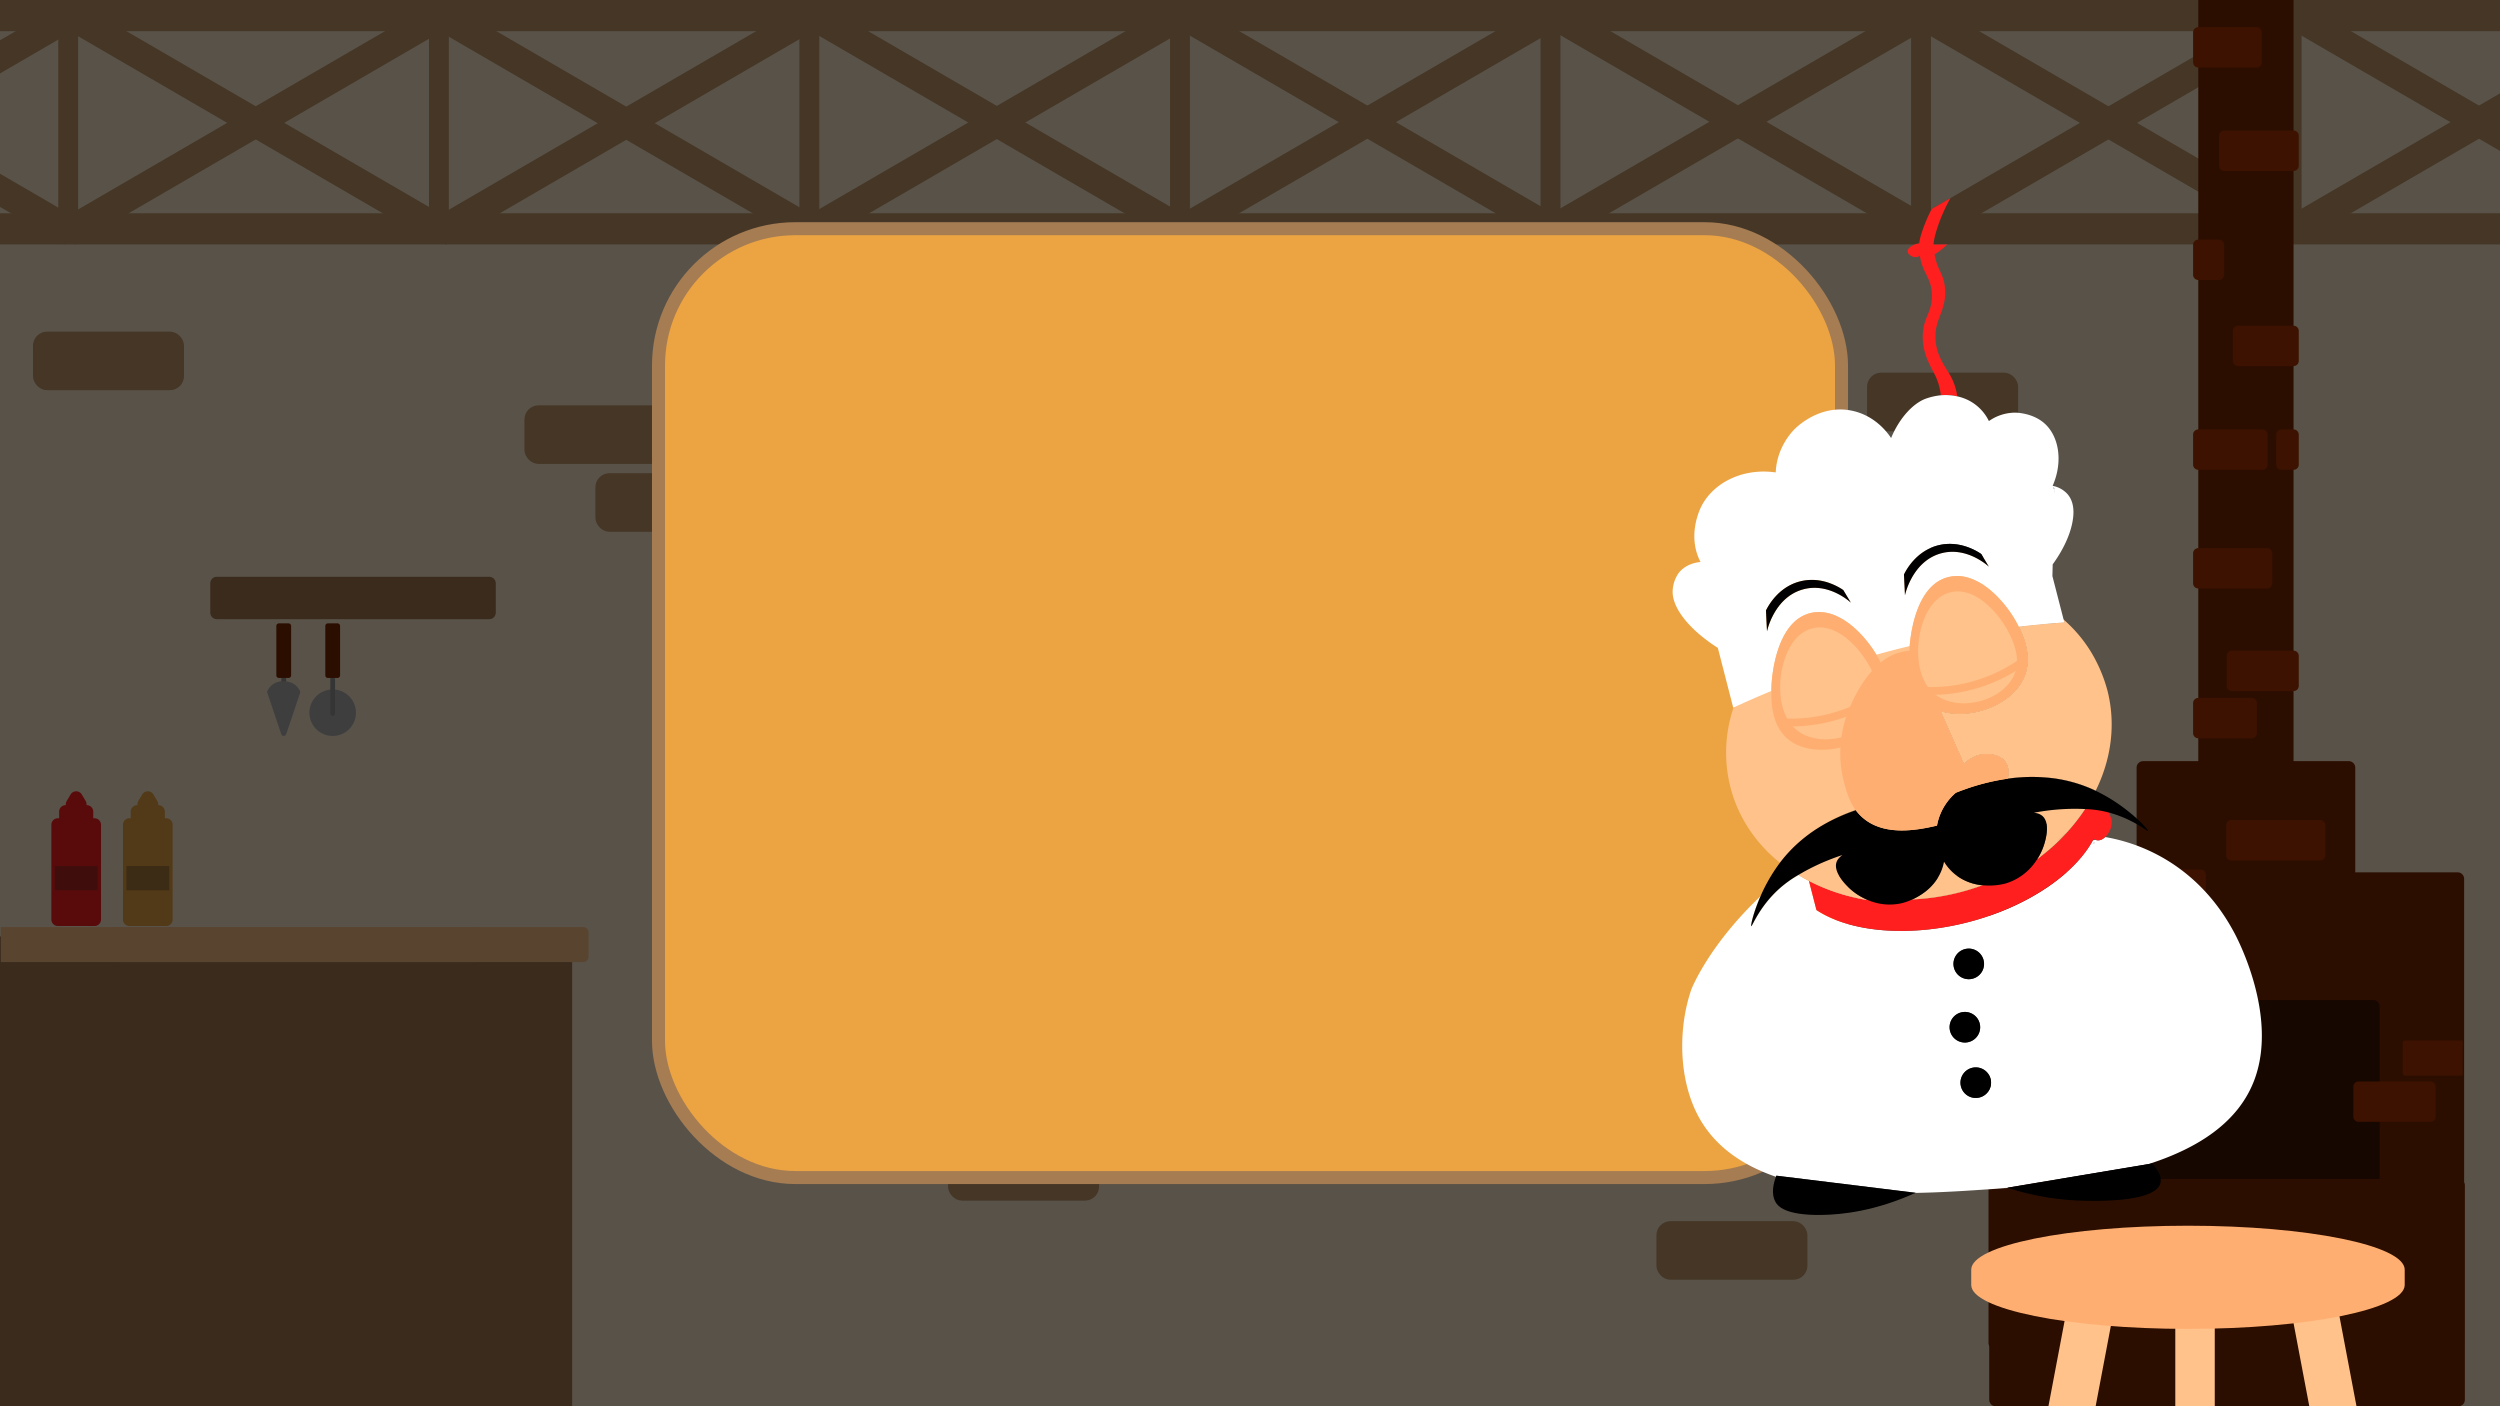 <svg id="Layer_1" data-name="Layer 1" xmlns="http://www.w3.org/2000/svg" viewBox="0 0 1920 1080.052">
  <rect x="0" y="0" width="1920" height="1080.052" fill="#808080" stroke="none"/>
  <defs>
    <style>
      .cls-1 {
        fill: #ffecce;
      }

      .cls-2, .cls-3 {
        fill: #c69c6d;
      }

      .cls-2 {
        stroke: #c69c6d;
        stroke-width: 7px;
      }

      .cls-17, .cls-2, .cls-23 {
        stroke-miterlimit: 10;
      }

      .cls-4 {
        fill: #7f2700;
      }

      .cls-5 {
        opacity: 0.51;
      }

      .cls-6 {
        fill: #ffc28a;
      }

      .cls-7, .cls-8 {
        fill: #af3500;
      }

      .cls-8 {
        stroke: #af3500;
        stroke-linejoin: round;
        stroke-width: 4px;
      }

      .cls-9 {
        fill: #a67c52;
      }

      .cls-10 {
        fill: #ff1f1f;
      }

      .cls-11 {
        opacity: 0.35;
      }

      .cls-12 {
        fill: #333;
      }

      .cls-13, .cls-17 {
        fill: #eca442;
      }

      .cls-14 {
        fill: #999;
      }

      .cls-15 {
        fill: #b3b3b3;
      }

      .cls-16 {
        opacity: 0.65;
      }

      .cls-17 {
        stroke: #a67c52;
        stroke-width: 10px;
      }

      .cls-18, .cls-23 {
        fill: none;
      }

      .cls-19 {
        fill: #fff;
      }

      .cls-20 {
        fill: #e6e6e6;
      }

      .cls-21 {
        fill: #c1272d;
      }

      .cls-22 {
        fill: #ffae71;
      }

      .cls-23 {
        stroke: #ffae71;
        stroke-width: 6px;
      }
    </style>
  </defs>
  <g>
    <rect class="cls-1" x="0" width="1920" height="1080"/>
    <g>
      <g id="Brick">
        <rect class="cls-2" x="406.257" y="314.8" width="109" height="38" rx="7.339"/>
      </g>
      <g id="Brick-2" data-name="Brick">
        <rect class="cls-2" x="460.757" y="366.908" width="109" height="38" rx="7.339"/>
      </g>
      <g id="Brick-3" data-name="Brick">
        <rect class="cls-2" x="677.081" y="827.062" width="109" height="38" rx="7.339"/>
      </g>
      <g id="Brick-4" data-name="Brick">
        <rect class="cls-2" x="804.696" y="827.062" width="109" height="38" rx="7.339"/>
      </g>
      <g id="Brick-5" data-name="Brick">
        <rect class="cls-2" x="731.581" y="880.595" width="109" height="38" rx="7.339"/>
      </g>
      <g id="Brick-6" data-name="Brick">
        <rect class="cls-2" x="1172.313" y="654.394" width="109" height="38" rx="7.339"/>
      </g>
      <g id="Brick-7" data-name="Brick">
        <rect class="cls-2" x="1117.813" y="602.716" width="109" height="38" rx="7.339"/>
      </g>
      <g id="Brick-8" data-name="Brick">
        <rect class="cls-2" x="875.299" y="356.82" width="109" height="38" rx="7.339"/>
      </g>
      <g id="Brick-9" data-name="Brick">
        <rect class="cls-2" x="1437.408" y="289.694" width="109" height="38" rx="7.339"/>
      </g>
      <g id="Brick-10" data-name="Brick">
        <rect class="cls-2" x="1275.613" y="941.35" width="109" height="38" rx="7.339"/>
      </g>
      <g id="Brick-11" data-name="Brick">
        <rect class="cls-2" x="940.638" y="305.065" width="109" height="38" rx="7.339"/>
      </g>
      <g id="Brick-12" data-name="Brick">
        <rect class="cls-2" x="28.821" y="258.17" width="109" height="38" rx="7.339"/>
      </g>
    </g>
  </g>
  <g>
    <rect class="cls-3" x="0" width="1920" height="23.945"/>
    <rect class="cls-3" x="0" y="163.793" width="1920" height="23.945"/>
    <g>
      <polygon class="cls-3" points="334.205 1.536 52.451 165.237 57.582 187.738 339.336 24.036 334.205 1.536"/>
      <polygon class="cls-3" points="57.582 0.97 339.383 164.698 334.252 187.199 52.451 23.47 57.582 0.97"/>
      <rect class="cls-3" x="263.692" y="86.584" width="146.682" height="15" transform="translate(242.948 431.117) rotate(-90)"/>
      <rect class="cls-3" x="-20.89" y="86.584" width="146.682" height="15" transform="translate(-41.633 146.536) rotate(-90)"/>
    </g>
    <polygon class="cls-3" points="618.787 1.819 337.033 165.52 342.163 188.02 623.917 24.319 618.787 1.819"/>
    <polygon class="cls-3" points="342.163 1.253 623.964 164.981 618.834 187.482 337.033 23.753 342.163 1.253"/>
    <rect class="cls-3" x="548.273" y="86.867" width="146.682" height="15" transform="translate(527.247 715.982) rotate(-90)"/>
    <rect class="cls-3" x="263.692" y="86.867" width="146.682" height="15" transform="translate(242.665 431.4) rotate(-90)"/>
    <polygon class="cls-3" points="903.368 1.266 621.614 164.968 626.745 187.468 908.499 23.767 903.368 1.266"/>
    <polygon class="cls-3" points="626.745 0.7 908.546 164.429 903.416 186.93 621.614 23.201 626.745 0.7"/>
    <rect class="cls-3" x="832.855" y="86.315" width="146.682" height="15" transform="translate(812.381 1000.011) rotate(-90)"/>
    <rect class="cls-3" x="548.273" y="86.315" width="146.682" height="15" transform="translate(527.799 715.429) rotate(-90)"/>
    <polygon class="cls-3" points="1187.95 0.997 906.196 164.698 911.326 187.199 1193.08 23.498 1187.95 0.997"/>
    <polygon class="cls-3" points="911.326 0.431 1193.127 164.16 1187.997 186.661 906.196 22.932 911.326 0.431"/>
    <rect class="cls-3" x="1117.436" y="86.046" width="146.682" height="15" transform="translate(1097.232 1284.323) rotate(-90)"/>
    <rect class="cls-3" x="832.855" y="86.046" width="146.682" height="15" transform="translate(812.65 999.742) rotate(-90)"/>
    <polygon class="cls-3" points="1472.532 0.728 1190.777 164.429 1195.908 186.93 1477.662 23.228 1472.532 0.728"/>
    <polygon class="cls-3" points="1195.908 0.162 1477.709 163.891 1472.579 186.391 1190.777 22.663 1195.908 0.162"/>
    <rect class="cls-3" x="1402.018" y="85.777" width="146.682" height="15" transform="translate(1382.082 1568.636) rotate(-90)"/>
    <rect class="cls-3" x="1117.436" y="85.777" width="146.682" height="15" transform="translate(1097.501 1284.054) rotate(-90)"/>
    <polygon class="cls-3" points="1757.113 1.549 1475.359 165.251 1480.489 187.751 1762.243 24.05 1757.113 1.549"/>
    <polygon class="cls-3" points="1480.489 0.983 1762.29 164.712 1757.16 187.213 1475.359 23.484 1480.489 0.983"/>
    <rect class="cls-3" x="1686.599" y="86.598" width="146.682" height="15" transform="translate(1665.843 1854.039) rotate(-90)"/>
    <rect class="cls-3" x="1402.018" y="86.598" width="146.682" height="15" transform="translate(1381.261 1569.457) rotate(-90)"/>
    <polygon class="cls-3" points="1920 71.69 1920 97.183 1903.87 106.553 1805.35 163.797 1765.07 187.199 1761.12 169.847 1760.57 167.437 1760.44 166.894 1759.94 164.691 1761.1 164.02 1761.48 163.797 1767.44 160.333 1881.93 93.815 1903.86 81.076 1920 71.69"/>
    <polygon class="cls-3" points="1920 90.447 1920 115.924 1903.87 106.553 1881.93 93.815 1767.44 27.297 1763.35 24.918 1762.05 24.168 1759.94 22.939 1760.44 20.752 1760.56 20.209 1760.96 18.453 1764.95 0.974 1765.07 0.431 1766 0.974 1807.21 24.918 1903.86 81.076 1920 90.447"/>
    <rect class="cls-3" x="1686.599" y="86.046" width="146.682" height="15" transform="translate(1666.395 1853.486) rotate(-90)"/>
    <polygon class="cls-3" points="54.75 24.599 54.58 24.695 54.57 24.695 54.2 24.918 44.95 30.298 0 56.413 0 30.936 10.36 24.918 49.62 2.107 53.47 18.996 53.87 20.736 54 21.311 54.75 24.599"/>
    <polygon class="cls-3" points="54.8 165.266 54.31 167.421 54.18 167.995 53.63 170.406 49.67 187.742 49.67 187.758 49.64 187.742 8.43 163.797 0 158.896 0 133.419 44.95 159.535 52.27 163.797 53.6 164.563 54.8 165.266"/>
    <rect class="cls-3" x="-20.89" y="87.15" width="146.682" height="15" transform="translate(-42.199 147.101) rotate(-90)"/>
  </g>
  <g>
    <g>
      <g>
        <rect class="cls-4" x="1529.684" y="672.449" width="360.268" height="361.373" rx="2.5"/>
        <path class="cls-4" d="M1887.452,674.95v356.373H1532.184V674.95h355.268m0-5H1532.184a5,5,0,0,0-5,5v356.373a5,5,0,0,0,5,5h355.268a5,5,0,0,0,5-5V674.95a5,5,0,0,0-5-5Z" transform="translate(0)"/>
      </g>
      <g>
        <rect class="cls-4" x="1643.403" y="587.061" width="162.936" height="90.389" rx="2.5"/>
        <path class="cls-4" d="M1803.839,589.56v85.389H1645.903v-85.389h157.936m0-5H1645.903a5,5,0,0,0-5,5v85.389a5,5,0,0,0,5,5h157.936a5,5,0,0,0,5-5v-85.389a5,5,0,0,0-5-5Z" transform="translate(0)"/>
      </g>
      <rect class="cls-4" x="1688.29" width="73.161" height="589.56"/>
    </g>
    <g>
      <g class="cls-5">
        <path d="M1563.07,928.82a2.5,2.5,0,0,1-2.5-2.5v-153.29a2.5,2.5,0,0,1,2.5-2.5h259.529a2.5,2.5,0,0,1,2.5,2.5v65.14a2.5,2.5,0,0,1-2.5,2.5h-10.449v18.01h10.449a2.5,2.5,0,0,1,2.5,2.5v65.141a2.5,2.5,0,0,1-2.5,2.5Z" transform="translate(0)"/>
        <path d="M1822.6,773.03v65.14h-12.95v23.01h12.95v65.14H1563.07V773.03H1822.6m0-5H1563.07a5,5,0,0,0-5,5V926.32a5,5,0,0,0,5,5H1822.6a5,5,0,0,0,5-5V861.18a5,5,0,0,0-5-5h-7.95V843.17h7.95a5,5,0,0,0,5-5V773.03a5,5,0,0,0-5-5Z" transform="translate(0)"/>
      </g>
      <g>
        <rect class="cls-6" x="1545.387" y="917.545" width="285.807" height="17.549" rx="2"/>
        <path class="cls-6" d="M1829.194,919.545v13.548H1547.387v-13.548H1829.194m0-4H1547.387a4,4,0,0,0-4,4v13.548a4,4,0,0,0,4,4H1829.194a4,4,0,0,0,4-4v-13.548a4,4,0,0,0-4-4Z" transform="translate(0)"/>
      </g>
      <g>
        <rect class="cls-7" x="1526.58" y="717.19" width="42.73" height="27.02" rx="2"/>
        <path class="cls-7" d="M1567.31,719.19v23.02h-38.73V719.19h38.73m0-4h-38.73a4,4,0,0,0-4,4v23.02a4,4,0,0,0,4,4h38.73a4,4,0,0,0,4-4V719.19a4,4,0,0,0-4-4Z" transform="translate(0)"/>
      </g>
      <polyline class="cls-8" points="1891.33 824.07 1847.32 824.07 1847.32 801.06 1891.33 801.06"/>
      <g>
        <rect class="cls-7" x="1809.378" y="832.557" width="59.14" height="27.011" rx="2"/>
        <path class="cls-7" d="M1866.518,834.557v23.01h-55.14v-23.01h55.14m0-4h-55.14a4,4,0,0,0-4,4v23.01a4,4,0,0,0,4,4h55.14a4,4,0,0,0,4-4v-23.01a4,4,0,0,0-4-4Z" transform="translate(0)"/>
      </g>
      <g>
        <rect class="cls-7" x="1579.534" y="958.351" width="72.088" height="27.016" rx="2"/>
        <path class="cls-7" d="M1649.622,960.35v23.017h-68.088V960.35h68.088m0-4h-68.088a4,4,0,0,0-4,4v23.017a4,4,0,0,0,4,4h68.088a4,4,0,0,0,4-4V960.35a4,4,0,0,0-4-4Z" transform="translate(0)"/>
      </g>
      <g>
        <rect class="cls-7" x="1662.887" y="958.351" width="72.088" height="27.016" rx="2"/>
        <path class="cls-7" d="M1732.975,960.35v23.017h-68.088V960.35H1732.975m0-4h-68.088a4,4,0,0,0-4,4v23.017a4,4,0,0,0,4,4H1732.975a4,4,0,0,0,4-4V960.35a4,4,0,0,0-4-4Z" transform="translate(0)"/>
      </g>
      <g>
        <rect class="cls-7" x="1604.847" y="995.519" width="72.088" height="27.017" rx="2"/>
        <path class="cls-7" d="M1674.935,997.518v23.017h-68.088v-23.017h68.088m0-4h-68.088a4,4,0,0,0-4,4v23.017a4,4,0,0,0,4,4h68.088a4,4,0,0,0,4-4v-23.017a4,4,0,0,0-4-4Z" transform="translate(0)"/>
      </g>
      <g>
        <rect class="cls-7" x="1753.548" y="1033.571" width="72.088" height="27.017" rx="2"/>
        <path class="cls-7" d="M1823.636,1035.571v23.016h-68.088v-23.016h68.088m0-4h-68.088a4,4,0,0,0-4,4v23.016a4,4,0,0,0,4,4h68.088a4,4,0,0,0,4-4v-23.016a4,4,0,0,0-4-4Z" transform="translate(0)"/>
      </g>
      <g>
        <rect class="cls-7" x="1796.43" y="995.519" width="72.088" height="27.017" rx="2"/>
        <path class="cls-7" d="M1866.518,997.518v23.017h-68.088v-23.017h68.088m0-4h-68.088a4,4,0,0,0-4,4v23.017a4,4,0,0,0,4,4h68.088a4,4,0,0,0,4-4v-23.017a4,4,0,0,0-4-4Z" transform="translate(0)"/>
      </g>
      <g>
        <rect class="cls-7" x="1638.89" y="669.85" width="53.25" height="27.021" rx="2"/>
        <path class="cls-7" d="M1690.14,671.85v23.02h-49.25V671.85h49.25m0-4h-49.25a4,4,0,0,0-4,4v23.02a4,4,0,0,0,4,4h49.25a4,4,0,0,0,4-4V671.85a4,4,0,0,0-4-4Z" transform="translate(0)"/>
      </g>
      <g>
        <rect class="cls-7" x="1711.742" y="631.802" width="72.088" height="27.017" rx="2"/>
        <path class="cls-7" d="M1781.83,633.801V656.818h-68.088V633.801h68.088m0-4h-68.088a4,4,0,0,0-4,4V656.818a4,4,0,0,0,4,4h68.088a4,4,0,0,0,4-4V633.801a4,4,0,0,0-4-4Z" transform="translate(0)"/>
      </g>
      <g>
        <rect class="cls-7" x="1686.29" y="538" width="45.01" height="27.02" rx="2"/>
        <path class="cls-7" d="M1729.3,540v23.02h-41.01V540h41.01m0-4h-41.01a4,4,0,0,0-4,4v23.02a4,4,0,0,0,4,4h41.01a4,4,0,0,0,4-4V540a4,4,0,0,0-4-4Z" transform="translate(0)"/>
      </g>
      <g>
        <rect class="cls-7" x="1712.11" y="501.71" width="51.34" height="27.02" rx="2"/>
        <path class="cls-7" d="M1761.45,503.71v23.02h-47.34V503.71h47.34m0-4h-47.34a4,4,0,0,0-4,4v23.02a4,4,0,0,0,4,4h47.34a4,4,0,0,0,4-4V503.71a4,4,0,0,0-4-4Z" transform="translate(0)"/>
      </g>
      <g>
        <rect class="cls-7" x="1686.29" y="422.95" width="56.729" height="27.02" rx="2"/>
        <path class="cls-7" d="M1741.02,424.95v23.02h-52.73V424.95h52.73m0-4h-52.73a4,4,0,0,0-4,4v23.02a4,4,0,0,0,4,4h52.73a4,4,0,0,0,4-4V424.95a4,4,0,0,0-4-4Z" transform="translate(0)"/>
      </g>
      <g>
        <rect class="cls-7" x="1750.2" y="331.8" width="13.25" height="27.02" rx="2"/>
        <path class="cls-7" d="M1761.45,333.8v23.02h-9.25V333.8h9.25m0-4h-9.25a4,4,0,0,0-4,4v23.02a4,4,0,0,0,4,4h9.25a4,4,0,0,0,4-4V333.8a4,4,0,0,0-4-4Z" transform="translate(0)"/>
      </g>
      <g>
        <rect class="cls-7" x="1686.29" y="331.8" width="53.229" height="27.02" rx="2"/>
        <path class="cls-7" d="M1737.52,333.8v23.02h-49.23V333.8h49.23m0-4h-49.23a4,4,0,0,0-4,4v23.02a4,4,0,0,0,4,4h49.23a4,4,0,0,0,4-4V333.8a4,4,0,0,0-4-4Z" transform="translate(0)"/>
      </g>
      <g>
        <rect class="cls-7" x="1716.92" y="252.16" width="46.53" height="27.01" rx="2"/>
        <path class="cls-7" d="M1761.45,254.16v23.01h-42.53V254.16h42.53m0-4h-42.53a4,4,0,0,0-4,4v23.01a4,4,0,0,0,4,4h42.53a4,4,0,0,0,4-4V254.16a4,4,0,0,0-4-4Z" transform="translate(0)"/>
      </g>
      <g>
        <rect class="cls-7" x="1686.29" y="186.02" width="19.79" height="27.02" rx="2"/>
        <path class="cls-7" d="M1704.08,188.02v23.02h-15.79V188.02h15.79m0-4h-15.79a4,4,0,0,0-4,4v23.02a4,4,0,0,0,4,4h15.79a4,4,0,0,0,4-4V188.02a4,4,0,0,0-4-4Z" transform="translate(0)"/>
      </g>
      <g>
        <rect class="cls-7" x="1706.311" y="102.27" width="57.14" height="27.02" rx="2"/>
        <path class="cls-7" d="M1761.45,104.27v23.02h-53.14V104.27H1761.45m0-4h-53.14a4,4,0,0,0-4,4v23.02a4,4,0,0,0,4,4H1761.45a4,4,0,0,0,4-4V104.27a4,4,0,0,0-4-4Z" transform="translate(0)"/>
      </g>
      <g>
        <rect class="cls-7" x="1686.29" y="22.85" width="48.68" height="27.02" rx="2"/>
        <path class="cls-7" d="M1732.97,24.85V47.87H1688.29V24.85H1732.97m0-4H1688.29a4,4,0,0,0-4,4V47.87a4,4,0,0,0,4,4H1732.97a4,4,0,0,0,4-4V24.85a4,4,0,0,0-4-4Z" transform="translate(0)"/>
      </g>
    </g>
    <g>
      <rect class="cls-4" x="1530.242" y="907.904" width="360.268" height="169.648" rx="2.5"/>
      <path class="cls-4" d="M1888.01,910.404v164.648H1532.742V910.404h355.268m0-5H1532.742a5,5,0,0,0-5,5v164.648a5,5,0,0,0,5,5h355.268a5,5,0,0,0,5-5V910.404a5,5,0,0,0-5-5Z" transform="translate(0)"/>
    </g>
  </g>
  <g>
    <g>
      <rect class="cls-9" x="2.5" y="721.69" width="434.42" height="355.81"/>
      <path class="cls-9" d="M434.42,724.19V1075H5V724.19H434.42m5-5H0V1080H439.42V719.19Z" transform="translate(0)"/>
    </g>
    <g>
      <g>
        <rect class="cls-10" x="41.949" y="630.908" width="33.129" height="77.774" rx="2.5"/>
        <path class="cls-10" d="M72.579,633.408v72.774H44.449V633.408H72.579m0-5H44.449a5,5,0,0,0-5,5v72.774a5,5,0,0,0,5,5H72.579a5,5,0,0,0,5-5V633.408a5,5,0,0,0-5-5Z" transform="translate(0)"/>
      </g>
      <g>
        <rect class="cls-10" x="47.917" y="620.844" width="21.194" height="15.064" rx="2.5"/>
        <path class="cls-10" d="M66.611,623.344v10.065H50.417V623.344H66.611m0-5H50.417a5,5,0,0,0-5,5v10.065a5,5,0,0,0,5,5H66.611a5,5,0,0,0,5-5V623.344a5,5,0,0,0-5-5Z" transform="translate(0)"/>
      </g>
      <g>
        <path class="cls-10" d="M55.522,620.224a2.5,2.5,0,0,1-2.147-3.78l2.993-5.018a2.499,2.499,0,0,1,2.147-1.22h0a2.498,2.498,0,0,1,2.147,1.22l2.992,5.018a2.5,2.5,0,0,1-2.147,3.78Z" transform="translate(0)"/>
        <path class="cls-10" d="M58.514,612.706l1.496,2.509,1.496,2.509h-5.985l1.496-2.509,1.496-2.509m0-5a5,5,0,0,0-4.294,2.439l-1.496,2.509-1.496,2.509a5,5,0,0,0,4.294,7.561h5.985a5,5,0,0,0,4.294-7.561l-1.496-2.509L62.808,610.145a5,5,0,0,0-4.294-2.439Z" transform="translate(0)"/>
      </g>
      <g class="cls-11">
        <rect class="cls-12" x="41.086" y="664.151" width="34.903" height="20.58" rx="1"/>
        <path class="cls-10" d="M74.989,665.15V683.731H42.086V665.15H74.989m0-2H42.086a2,2,0,0,0-2,2V683.731a2,2,0,0,0,2,2H74.989a2,2,0,0,0,2-2V665.15a2,2,0,0,0-2-2Z" transform="translate(0)"/>
      </g>
    </g>
    <g>
      <g>
        <rect class="cls-13" x="96.94" y="630.908" width="33.13" height="77.774" rx="2.5"/>
        <path class="cls-13" d="M127.57,633.408v72.774H99.44V633.408h28.13m0-5H99.44a5,5,0,0,0-5,5v72.774a5,5,0,0,0,5,5h28.13a5,5,0,0,0,5-5V633.408a5,5,0,0,0-5-5Z" transform="translate(0)"/>
      </g>
      <g>
        <rect class="cls-13" x="102.908" y="620.844" width="21.194" height="15.064" rx="2.5"/>
        <path class="cls-13" d="M121.602,623.344v10.065H105.408V623.344h16.194m0-5H105.408a5,5,0,0,0-5,5v10.065a5,5,0,0,0,5,5h16.194a5,5,0,0,0,5-5V623.344a5,5,0,0,0-5-5Z" transform="translate(0)"/>
      </g>
      <g>
        <path class="cls-13" d="M110.512,620.224a2.5,2.5,0,0,1-2.147-3.78l2.993-5.018a2.499,2.499,0,0,1,2.147-1.22h0a2.498,2.498,0,0,1,2.147,1.22l2.992,5.018a2.5,2.5,0,0,1-2.147,3.78Z" transform="translate(0)"/>
        <path class="cls-13" d="M113.505,612.706l1.496,2.509,1.496,2.509h-5.985l1.496-2.509,1.496-2.509m0-5a5,5,0,0,0-4.294,2.439l-1.496,2.509-1.496,2.509a5,5,0,0,0,4.294,7.561h5.985a5,5,0,0,0,4.294-7.561l-1.496-2.509-1.496-2.509a5,5,0,0,0-4.294-2.439Z" transform="translate(0)"/>
      </g>
      <g class="cls-11">
        <rect class="cls-12" x="97.076" y="665.15" width="32.903" height="18.581"/>
      </g>
    </g>
    <g>
      <rect class="cls-9" x="163.996" y="445.47" width="214.249" height="27.558" rx="2.5"/>
      <path class="cls-9" d="M375.744,447.97v22.557H166.496V447.97H375.744m0-5H166.496a5,5,0,0,0-5,5v22.557a5,5,0,0,0,5,5H375.744a5,5,0,0,0,5-5V447.97a5,5,0,0,0-5-5Z" transform="translate(0)"/>
    </g>
    <g>
      <rect class="cls-14" x="216.065" y="511.766" width="3.677" height="26.903"/>
      <g>
        <rect class="cls-4" x="213.226" y="479.742" width="9.355" height="39.936" rx="1"/>
        <path class="cls-4" d="M221.581,480.742v37.935H214.226V480.742h7.355m0-2H214.226a2,2,0,0,0-2,2v37.935a2,2,0,0,0,2,2h7.355a2,2,0,0,0,2-2V480.742a2,2,0,0,0-2-2Z" transform="translate(0)"/>
      </g>
      <g>
        <path class="cls-15" d="M217.903,564.226a1.0 1,0,0,1-.948-.681l-10.7-31.742a1.001,1.001,0,0,1,.038-.735,11.678,11.678,0,0,1,10.689-6.851c.39,0,.709.02.94.039.147-.006.325-.012.531-.012a12.215,12.215,0,0,1,11.044,6.793.999.999,0,0,1,.053.766l-10.7,31.742A1.0 1,0,0,1,217.903,564.226Z" transform="translate(0)"/>
        <path class="cls-15" d="M216.983,525.218c.392,0,.706.021.921.04.146-.007.332-.014.551-.014a11.442,11.442,0,0,1,6.417,1.949,11.324,11.324,0,0,1,3.732,4.29q-2.675,7.936-5.35,15.871l-5.35,15.871-5.35-15.871-5.35-15.871a10.677,10.677,0,0,1,9.779-6.266m0-2a12.676,12.676,0,0,0-11.599,7.436,2,2,0,0,0-.076,1.469l5.35,15.871,5.35,15.871a2,2,0,0,0,3.79,0l5.35-15.871,2.675-7.935,2.675-7.935a2,2,0,0,0-.106-1.533,13.214,13.214,0,0,0-11.938-7.345c-.194,0-.366.004-.512.01-.319-.025-.634-.037-.959-.037Z" transform="translate(0)"/>
      </g>
    </g>
    <g>
      <g>
        <path class="cls-15" d="M255.506,564.226a16.871,16.871,0,1,1,16.871-16.871A16.89,16.89,0,0,1,255.506,564.226Z" transform="translate(0)"/>
        <path class="cls-15" d="M255.506,531.484a15.871,15.871,0,1,1-15.871,15.871,15.871,15.871,0,0,1,15.871-15.871m0-2a17.871,17.871,0,1,0,17.871,17.871,17.891,17.891,0,0,0-17.871-17.871Z" transform="translate(0)"/>
      </g>
      <rect class="cls-14" x="253.668" y="511.766" width="3.677" height="38.169" rx="1.839"/>
      <g>
        <rect class="cls-4" x="250.829" y="479.742" width="9.355" height="39.936" rx="1"/>
        <path class="cls-4" d="M259.184,480.742v37.935h-7.355V480.742h7.355m0-2h-7.355a2,2,0,0,0-2,2v37.935a2,2,0,0,0,2,2h7.355a2,2,0,0,0,2-2V480.742a2,2,0,0,0-2-2Z" transform="translate(0)"/>
      </g>
    </g>
    <g>
      <rect class="cls-6" x="88.161" y="713.97" width="361.809" height="22.9" rx="2"/>
      <path class="cls-6" d="M447.97,715.97v18.9H90.161v-18.9H447.97m0-4H90.161a4,4,0,0,0-4,4v18.9a4,4,0,0,0,4,4H447.97a4,4,0,0,0,4-4v-18.9a4,4,0,0,0-4-4Z" transform="translate(0)"/>
    </g>
    <g>
      <rect class="cls-6" x="2.645" y="713.97" width="361.809" height="22.9"/>
      <path class="cls-6" d="M362.454,715.97v18.9H4.645v-18.9H362.454m4-4H.645v26.9H366.454v-26.9Z" transform="translate(0)"/>
    </g>
  </g>
  <rect class="cls-16" x="0" width="1920" height="1080"/>
  <rect class="cls-17" x="505.72" y="175.644" width="908.56" height="728.713" rx="105.097"/>
  <g>
    <path class="cls-10" d="M1480.3,187.868c-1.527,6.349-.25,7.887.442,8.357,3.333,2.264,12.896-6.777,14.71-8.516Z" transform="translate(0)"/>
    <path class="cls-10" d="M1503.2,304.42a41.903,41.903,0,0,0-12.65-.85,46.213,46.213,0,0,0-4.13-14.83c-3.29-6.94-10.47-17.21-9.68-32.13.73-13.77,7.49-17,6.97-30.58-.51-13.29-7.21-16-9.27-29.7-.01-.03-.01-.07-.02-.1-.19-1.3-.35-2.71-.43-4.24,0,0-.14-2.56,0-5.15.19-3.38,3.04-13.64,9.54-26.34q7.185-4.17,14.37-8.35c-9.59,17.53-13.01,32-12.91,35.67a59.774,59.774,0,0,0,.75,7.53c.14.85.3,1.66.48,2.44,2.47,10.92,6.74,12.89,7.55,23.98,1.22,16.5-7.49,22.05-7.35,37.17.13,13.96,7.7,22.74,11.61,29.8A46.057,46.057,0,0,1,1503.2,304.42Z" transform="translate(0)"/>
    <path class="cls-10" d="M1511.581,157.516Z" transform="translate(0)"/>
    <path class="cls-10" d="M1475.585,195.685c.131-.138.254-.28.37-.425.004-.066.01-.13.015-.197a40.887,40.887,0,0,0-.262-7.596q-.636-.336-1.268-.688c-.321.032-.655.081-.996.145-2.943.551-6.483,2.241-7.825,4.27a3.795,3.795,0,0,0-.294.541,3.136,3.136,0,0,0-.194.561,3.302,3.302,0,0,0,1.066,3.067c.13.13.246.234.324.301a6.976,6.976,0,0,0,6.107,1.677Q1474.106,196.514,1475.585,195.685Z" transform="translate(0)"/>
    <g>
      <path class="cls-18" d="M1363.37,373.314c.005-.14.011-.288.017-.445Z" transform="translate(0)"/>
      <path class="cls-18" d="M1363.772,362.837l-.001.037Z" transform="translate(0)"/>
      <path class="cls-18" d="M1609.11,647.4l-1.75.45c.2-.37.41-.74.6-1.1A7.926,7.926,0,0,0,1609.11,647.4Z" transform="translate(0)"/>
      <path class="cls-18" d="M1363.749,363.431l-.013.344C1363.741,363.649,1363.745,363.534,1363.749,363.431Z" transform="translate(0)"/>
      <path class="cls-18" d="M1363.358,373.633l-.013.352Z" transform="translate(0)"/>
      <path class="cls-18" d="M1363.322,374.586c-.004.113-.004.106,0,0Z" transform="translate(0)"/>
      <path class="cls-18" d="M1577.83,375.91c-.31-.32-.63-.63-.94-.95l.01-.72c.03.01.06.01.08.02C1577.46,374.47,1577.73,375.03,1577.83,375.91Z" transform="translate(0)"/>
      <path class="cls-18" d="M1577.77,378.89c.02-.96.04-1.91.07-2.87A15.128,15.128,0,0,1,1577.77,378.89Z" transform="translate(0)"/>
      <path class="cls-18" d="M1363.474,370.618c-.028.717-.051,1.324-.07,1.834C1363.425,371.9,1363.448,371.277,1363.474,370.618Z" transform="translate(0)"/>
      <path class="cls-18" d="M1636.9,623.34c-.43.22-.86.44-1.28.65-.31-.25-.61-.49-.92-.74C1635.46,623.25,1636.19,623.28,1636.9,623.34Z" transform="translate(0)"/>
      <path class="cls-18" d="M1541.96,912.27c-2.97.2-6.05.4-9.22.61,2.94-.21,5.96-.43,9.04-.66C1541.84,912.24,1541.9,912.25,1541.96,912.27Z" transform="translate(0)"/>
      <path class="cls-18" d="M1628.65,626.99c-2.62.98-5.13,1.78-7.39,2.42a14.045,14.045,0,0,0-1.01-2.64c1.26-.57,2.47-1.06,3.64-1.48C1625.55,625.83,1627.13,626.4,1628.65,626.99Z" transform="translate(0)"/>
      <path class="cls-18" d="M1619.77,624.07c-.28.19-.56.39-.82.58-.26-.35-.54-.68-.82-1C1618.68,623.78,1619.23,623.92,1619.77,624.07Z" transform="translate(0)"/>
      <path class="cls-18" d="M1598.72,625.32a1.078,1.078,0,0,0-.08.15c-.28.49-.56.98-.85,1.46-.15.26-.29.51-.45.77-.35.58-.72,1.16-1.09,1.74-.1.14-.19.29-.28.44-.47.71-.95,1.41-1.44,2.12q-.27.375-.54.75c-.33.46-.67.93-1.02,1.39-.22.29-.44.59-.67.88-.32.42-.65.85-.99,1.27-.24.29-.47.59-.71.89-.37.44-.74.89-1.12,1.33-.22.26-.43.52-.66.77-.57.66-1.15,1.32-1.75,1.97-.26.28-.53.57-.79.85-.37.4-.75.8-1.13,1.19q-.465.48-.93.96c-.36.36-.72.72-1.09,1.08-.32.32-.65.64-.98.96-.38.37-.76.73-1.15,1.09-.33.3-.65.61-.98.91-.66.61-1.32,1.2-2,1.8l-.03.03q-4.575,3.99-9.76,7.76l-1.52.39A151.556,151.556,0,0,0,1598.72,625.32Z" transform="translate(0)"/>
      <path class="cls-18" d="M1363.722,364.146l-.006.166Z" transform="translate(0)"/>
      <path class="cls-18" d="M1363.687,365.038l-.005.14Z" transform="translate(0)"/>
      <path class="cls-18" d="M1435.81,691.76c-15.76-1.9-29.95-6.13-41.25-12.61a152.245,152.245,0,0,0,40.2,12.2C1435.1,691.49,1435.46,691.63,1435.81,691.76Z" transform="translate(0)"/>
      <path class="cls-18" d="M1363.62,366.86c-.03.64-.05,1.3-.08,1.97C1363.56,368.23,1363.59,367.57,1363.62,366.86Z" transform="translate(0)"/>
      <path class="cls-19" d="M1568.23,657.88c-1.42,1.03-2.86,2.04-4.34,3.03.23-.34.45-.68.68-1.03.72-.53,1.43-1.07,2.14-1.61Z" transform="translate(0)"/>
      <path class="cls-19" d="M1483.68,915.81c-4.18.17-8.45.3-12.78.4.06-.03.11-.05.16-.07,2.14-.04,4.26-.08,6.36-.14C1479.52,915.95,1481.61,915.88,1483.68,915.81Z" transform="translate(0)"/>
      <path class="cls-19" d="M1388.53,676.15l.06.22a1.285,1.285,0,0,1,.14-.12C1388.66,676.22,1388.6,676.18,1388.53,676.15Zm-7.36-6.68c-4.94-2.96-23.33,13.49-29.1,18.85a.01.01,0,0,0-.01.01c-.61,1.41-1.19,2.78-1.72,4.11l-.01.01-.01.01v.01c-.77,2-1.48,3.88-2.1,5.65-2.69,7.74-3.65,12.98-3.25,13.17.7.33,6.01-14.57,21.01-28.32a86.939,86.939,0,0,1,15.19-11c.67-.4,1.37-.81,2.1-1.24-.52-.3-.95-.56-1.29-.77C1381.51,669.68,1381.21,669.5,1381.17,669.47Zm226.79-22.72c-.19.36-.4.73-.6,1.1l1.75-.45A7.926,7.926,0,0,1,1607.96,646.75Z" transform="translate(0)"/>
      <path class="cls-19" d="M1715.75,716.02c-5.37-9.84-19.71-35.39-49.78-54.33a135.726,135.726,0,0,0-49.21-18.85l-.11.11c-.17.15-.42.38-.73.63-1.33,1.07-3.89,2.61-6.81,1.32l-1.75.45c-4.86,8.89-12.11,17.51-21.25,25.48-.49.43-.99.86-1.49,1.29a1.067,1.067,0,0,0-.12.1c-.55.46-1.1.92-1.66,1.37-2.59,2.12-5.32,4.2-8.18,6.21-.34.24-.68.48-1.02.71-.49.34-.98.68-1.47,1.01-.05.03-.09.06-.13.08q-5.55,3.75-11.65,7.18c-.17.1-.35.2-.53.3-1.2.67-2.41,1.33-3.64,1.98-.15.07-.29.15-.44.23q-4.065,2.145-8.35,4.13c-.29.13-.57.26-.86.39-1.12.52-2.24,1.02-3.38,1.52-.36.16-.72.31-1.08.47q-1.815.78-3.66,1.53-.33.135-.66.27c-1.45.59-2.92,1.16-4.4,1.71-.3.12-.61.23-.92.34q-1.725.645-3.48,1.26c-.48.17-.95.33-1.43.5-1.07.36-2.14.72-3.22,1.07-.45.15-.9.3-1.36.44-1.5.48-3.02.95-4.54,1.4-38.05,11.19-77.47,11.38-105.76,1.24q-3.255-1.17-6.32-2.52-3.06-1.35-5.9-2.89c-.3-.17-.6-.33-.9-.5-.17-.09-.34-.19-.5-.28-.13-.07-.25-.15-.38-.22-.59-.33-1.16-.67-1.73-1.03-.48-.29-.96-.59-1.43-.9-.17-.1-.33-.2-.49-.31l-5.76-22.38c-.18-.09-.36-.18-.54-.28a1.285,1.285,0,0,0-.14.12l-.06-.22c-2.51-1.32-4.97-2.72-7.36-4.18a86.939,86.939,0,0,0-15.19,11c-15,13.75-20.31,28.65-21.01,28.32-.4-.19.56-5.43,3.25-13.17.62-1.77,1.33-3.65,2.1-5.65v-.01l.01-.01.01-.01c.53-1.33,1.11-2.7,1.72-4.11-1.1,1.02-1.74,1.64-1.74,1.64-.12.12-.2.19-.28.27-38.84,37.59-51.15,69.82-51.15,69.82-10.17,29.76-9.93,69.26,5.87,98,12.54,22.8,33.9,37.02,59.17,45.71.11-.29.22-.58.33-.85l2.2.27,40.84,5.02,50.18,6.17,13.74,1.69c-.05.02-.1.04-.16.07,2.14-.04,4.26-.08,6.36-.14q3.15-.09,6.26-.19c14.89-.52,28.84-1.45,40.98-2.27,5.48-.36,11.35-.76,17.49-1.21-.06-.02-.13-.04-.19-.06-2.97.2-6.05.4-9.22.61,2.94-.21,5.96-.43,9.04-.66a.992.992,0,0,0-.16-.05l108.55-18.18c37.48-12.05,69.56-31.96,81.65-65.88C1749.27,779.13,1718.14,720.4,1715.75,716.02Zm-204.6,12.54a11.746,11.746,0,1,1-10.86,12.58A11.746,11.746,0,0,1,1511.15,728.56Zm-13.84,61.22a11.746,11.746,0,1,1,12.58,10.85A11.761,11.761,0,0,1,1497.31,789.78ZM1518.24,843.21a11.747,11.747,0,1,1,10.86-12.58A11.746,11.746,0,0,1,1518.24,843.21Zm89.12-195.36c.2-.37.41-.74.6-1.1a7.926,7.926,0,0,0,1.15.65Z" transform="translate(0)"/>
      <path class="cls-19" d="M1607.96,646.75c-.19.36-.4.73-.6,1.1l1.75-.45A7.926,7.926,0,0,1,1607.96,646.75ZM1434.76,691.35a152.245,152.245,0,0,1-40.2-12.2c11.3,6.48,25.49,10.71,41.25,12.61C1435.46,691.63,1435.1,691.49,1434.76,691.35Z" transform="translate(0)"/>
      <path class="cls-6" d="M1528.32,680.11q-4.605,1.875-9.38,3.53c-4.48,1.54-9.07,2.93-13.76,4.13-.99.25-1.98.5-2.96.74-.85.2-1.7.4-2.54.59h-.02c-.83.19-1.66.37-2.48.54-1.61.34-3.22.65-4.82.94-.6.11-1.2.21-1.8.32a.019.019,0,0,1-.03,0c-1.23.21-2.45.41-3.67.59q-1.83.285-3.66.51c-.61.08-1.22.16-1.83.22l-1.83.21c-1.05.11-2.11.21-3.16.31l-.72.06c-.98.08-1.97.16-2.95.23-.28.02-.57.04-.85.05q-1.425.09-2.85.15c-.3.02-.6.04-.91.04-.85.04-1.7.07-2.54.08a7.12,7.12,0,0,1-.8.02c-1.1.03-2.2.05-3.29.05.56-.15,1.3-.37,2.18-.67.13-.04.26-.09.39-.13,1.06-.37,2.31-.84,3.68-1.44.21-.09.43-.18.64-.28l.33-.15c.11-.01.21-.01.32-.02q1.425-.06,2.85-.15c.28-.01.57-.03.85-.05.98-.07,1.97-.15,2.95-.23l.72-.06c1.05-.1,2.11-.2,3.16-.31l1.83-.21c.61-.06,1.22-.14,1.83-.22q1.83-.225,3.66-.51c1.22-.18,2.44-.38,3.67-.59a.019.019,0,0,0,.03,0c.6-.11,1.2-.21,1.8-.32,1.6-.29,3.21-.6,4.82-.94.82-.17,1.65-.35,2.48-.54h.02c.84-.19,1.69-.39,2.54-.59.98-.24,1.97-.49,2.96-.74,4.69-1.2,9.28-2.59,13.76-4.13,1.19-.41,2.37-.83,3.54-1.27h.01A51.4,51.4,0,0,0,1528.32,680.11Z" transform="translate(0)"/>
      <path class="cls-19" d="M1577.83,375.91c0,.03.01.07.01.11v-.1Z" transform="translate(0)"/>
      <path class="cls-19" d="M1577.84,375.92v.1c0-.04-.01-.08-.01-.11Z" transform="translate(0)"/>
      <path class="cls-20" d="M1388.73,676.25a1.285,1.285,0,0,0-.14.12l-.06-.22C1388.6,676.18,1388.66,676.22,1388.73,676.25Z" transform="translate(0)"/>
      <path d="M1659.15,908.79c-4.05,14.31-46.46,13.59-57.91,13.4a205.795,205.795,0,0,1-59.09-9.86c-.06-.02-.13-.04-.19-.06s-.12-.03-.18-.05a.992.992,0,0,0-.16-.05l108.55-18.18,2.63-.44C1656.75,897.92,1660.61,903.65,1659.15,908.79Z" transform="translate(0)"/>
      <path d="M1512.86,751.99a11.746,11.746,0,1,1,10.86-12.57A11.732,11.732,0,0,1,1512.86,751.99Z" transform="translate(0)"/>
      <path d="M1509.89,800.63a11.747,11.747,0,1,1,10.85-12.57A11.747,11.747,0,0,1,1509.89,800.63Z" transform="translate(0)"/>
      <path d="M1471.22,916.07c-.05.02-.1.04-.16.07-.05.02-.1.04-.16.07-30.75,13.88-55.96,16.61-71.71,16.86-28.34.47-33.87-6.94-35.5-9.77-3.72-6.47-1.64-14.56.24-19.53.11-.29.22-.58.33-.85l2.2.27,40.84,5.02,50.18,6.17Z" transform="translate(0)"/>
      <path d="M1518.24,843.21a11.747,11.747,0,1,1,10.86-12.58A11.746,11.746,0,0,1,1518.24,843.21Z" transform="translate(0)"/>
      <path class="cls-10" d="M1587.42,641.54c-2.41,2.44-5,4.84-7.76,7.16C1580.89,647.6,1583,645.68,1587.42,641.54Z" transform="translate(0)"/>
      <path class="cls-21" d="M1587.42,641.54c-2.41,2.44-5,4.84-7.76,7.16C1580.89,647.6,1583,645.68,1587.42,641.54Z" transform="translate(0)"/>
      <path class="cls-21" d="M1388.73,676.25a1.285,1.285,0,0,0-.14.12l-.06-.22C1388.6,676.18,1388.66,676.22,1388.73,676.25Z" transform="translate(0)"/>
      <path class="cls-10" d="M1621.75,629.55a2.632,2.632,0,0,0-.1-.25q-.495-1.35-1.02-2.7c-.31-.83-.62-1.65-.93-2.48a.133.133,0,0,1-.03-.08l-.72-1.89c-.26-.35-.54-.68-.82-1-.14-.04-.27-.07-.41-.11a83.201,83.201,0,0,0-16.29-2.19c-.54.82-1.08,1.62-1.64,2.43.56.02,1.11.04,1.64.07-.59.89-1.18,1.77-1.79,2.65-.3.44-.61.88-.92,1.32A151.556,151.556,0,0,1,1566.71,658.27c-.71.54-1.42,1.08-2.14,1.61.7-1.09,1.34-2.18,1.92-3.26-.86.61-1.72,1.2-2.6,1.79a43.18,43.18,0,0,1-23.66,17.63,49.343,49.343,0,0,1-11.91,1.57c-1.92.78-3.86,1.54-5.83,2.26h-.01c-1.17.44-2.35.86-3.54,1.27-4.48,1.54-9.07,2.93-13.76,4.13-.99.25-1.98.5-2.96.74-.85.2-1.7.4-2.54.59h-.02c-.83.19-1.66.37-2.48.54-1.61.34-3.22.65-4.82.94-.6.11-1.2.21-1.8.32a.019.019,0,0,1-.03,0c-1.23.21-2.45.41-3.67.59q-1.83.285-3.66.51c-.61.08-1.22.16-1.83.22l-1.83.21c-1.05.11-2.11.21-3.16.31l-.72.06c-.98.08-1.97.16-2.95.23-.28.02-.57.04-.85.05q-1.425.09-2.85.15c-.11.01-.21.01-.32.02-.19.01-.39.02-.59.02-.85.04-1.7.07-2.54.08a7.12,7.12,0,0,1-.8.02c-1.1.03-2.2.05-3.29.05-.57.16-.95.25-1.08.28a42.346,42.346,0,0,1-24.58-1.94q-3.765-.45-7.41-1.09a47.754,47.754,0,0,0,6.36,3.18,152.245,152.245,0,0,1-40.2-12.2c-.51-.24-1.02-.49-1.53-.73-1.27-.61-2.52-1.24-3.76-1.89l5.76,22.38c.16.11.32.21.49.31.47.31.95.61,1.43.9.57.35,1.15.7,1.73,1.03.13.07.25.15.38.22.16.09.33.19.5.28.3.17.6.33.9.5q2.835,1.545,5.9,2.89,3.06,1.35,6.32,2.52c28.29,10.14,67.71,9.95,105.76-1.24,1.52-.45,3.04-.92,4.54-1.4.46-.14.91-.29,1.36-.44,1.08-.35,2.15-.71,3.22-1.07.48-.17.95-.33,1.43-.5q1.755-.615,3.48-1.26c.31-.11.62-.22.92-.34,1.48-.55,2.95-1.12,4.4-1.71q.33-.135.66-.27,1.845-.75,3.66-1.53c.36-.16.72-.31,1.08-.47,1.14-.5,2.26-1,3.38-1.52.29-.13.57-.26.86-.39q4.275-1.98,8.35-4.13c.15-.08.29-.16.44-.23,1.23-.65,2.44-1.31,3.64-1.98.18-.1.36-.2.53-.3q6.09-3.435,11.65-7.18c.04-.02.08-.05.13-.08.49-.33.98-.67,1.47-1.01.34-.23.68-.47,1.02-.71,2.86-2.01,5.59-4.09,8.18-6.21.56-.45,1.11-.91,1.66-1.37a1.067,1.067,0,0,1,.12-.1c.5-.43,1-.86,1.49-1.29,9.14-7.97,16.39-16.59,21.25-25.48.2-.37.41-.74.6-1.1a7.926,7.926,0,0,0,1.15.65c2.92,1.29,5.48-.25,6.81-1.32.31-.25.56-.48.73-.63l.11-.11A15.974,15.974,0,0,0,1621.75,629.55Z" transform="translate(0)"/>
      <path class="cls-6" d="M1424.8,622.43a139.327,139.327,0,0,0-26.12,11.97A137.348,137.348,0,0,1,1424.73,622.33C1424.75,622.36,1424.78,622.4,1424.8,622.43Z" transform="translate(0)"/>
      <path class="cls-6" d="M1574.6,597.44a161.247,161.247,0,0,1-10.11,26.3c-.13.26-.25.52-.38.78q-1.83,3.645-3.82,7.1c-9.52,16.52-21.96,29.69-36.97,37.12,0,0-4.97,2.47-19.81,4.31-4.28.53-9.38,1-15.42,1.36-16.94.98-41.27.97-75.57-1.67q-13.14-1.02-28.27-2.57c-1.3-.13-2.57-.39-2.57-.39a24.892,24.892,0,0,1-2.51-.63h-.02a34.96,34.96,0,0,1-12.14-6.6c-.04-.03-.08-.07-.12-.1-7.36-5.79-29.35-24.6-37.91-57.86a108.101,108.101,0,0,1,2.36-61.11c.22-.13.45-.26.67-.39q24.435-39.105,48.86-78.22a206.001,206.001,0,0,1,17.85-13.02c1.99-1.3,4.11-2.66,6.37-4.05,19.45-11.95,48.27-25.94,78.11-27.17a86.775,86.775,0,0,1,39.89,7.32c.47.2.93.41,1.39.63a86.524,86.524,0,0,1,31.1,25.45,105.446,105.446,0,0,1,12.46,20.17c.8,1.65,1.55,3.33,2.27,5.03q-9.99.9-19.92,2.06c3.85,7.7,10.45,23.15,4.41,38.16-8.98,22.28-42.01,33.89-64.57,26.53l18.13,40.92a23.361,23.361,0,0,1,12.93-7.37c5.81-1.05,14.94-.27,19.03,5.88,2.65,3.98,2.52,8.65,1.58,12.63A131.229,131.229,0,0,1,1574.6,597.44Z" transform="translate(0)"/>
      <path class="cls-6" d="M1466.64,496.17c-.12,1.48-.16,2.46-.17,2.77-.01.28-.02.58-.03.89-1,.05-2.12.15-3.32.33a39.119,39.119,0,0,0-18.75,8.68c-.36-.73-.7-1.39-1-1.97-.35-.67-.72-1.35-1.11-2.05-.38-.66-.77-1.34-1.18-2.02.45-.12.89-.25,1.34-.37Q1454.48,499.085,1466.64,496.17Z" transform="translate(0)"/>
      <path class="cls-6" d="M1595.54,621.17a170.005,170.005,0,0,0-33.45,3c.18.03.36.04.55.08a11.337,11.337,0,0,1,6.03,2.49c6.05,5.41,2.28,18.25,1.42,21.2a46.531,46.531,0,0,1-3.6,8.68c-.58,1.08-1.22,2.17-1.92,3.26.72-.53,1.43-1.07,2.14-1.61A151.556,151.556,0,0,0,1598.72,625.32c.31-.44.62-.88.92-1.32.61-.88,1.2-1.76,1.79-2.65-.53-.03-1.08-.05-1.64-.07C1598.46,621.23,1597.05,621.19,1595.54,621.17Zm-15.88,25.03c1.23-1.1,3.34-3.02,7.76-7.16C1585.01,641.48,1582.42,643.88,1579.66,646.2Z" transform="translate(0)"/>
      <path class="cls-6" d="M1498.69,669.01a38.639,38.639,0,0,0,23.79,10.86c-1.17.44-2.35.86-3.54,1.27-4.48,1.54-9.07,2.93-13.76,4.13-.99.25-1.98.5-2.96.74-.85.2-1.7.4-2.54.59h-.02c-.83.19-1.66.37-2.48.54-1.61.34-3.22.65-4.82.94-.6.11-1.2.21-1.8.32a.019.019,0,0,1-.03,0c-1.23.21-2.45.41-3.67.59q-1.83.285-3.66.51c-.61.08-1.22.16-1.83.22l-1.83.21c-1.05.11-2.11.21-3.16.31l-.72.06c-.98.08-1.97.16-2.95.23-.28.02-.57.04-.85.05q-1.425.09-2.85.15c-.11.01-.21.01-.32.02.33-.15.66-.31,1-.47h.01c.29-.14.58-.29.88-.44s.6-.31.9-.47c.96-.51,1.95-1.07,2.95-1.69.26-.16.51-.32.77-.49.25-.16.5-.32.75-.49.41-.27.82-.56,1.23-.85a38.444,38.444,0,0,0,14.99-20.55q.51-1.785.84-3.51A37.463,37.463,0,0,0,1498.69,669.01Z" transform="translate(0)"/>
      <path class="cls-6" d="M1428.4,688.17a47.754,47.754,0,0,0,6.36,3.18,152.245,152.245,0,0,1-40.2-12.2c-.51-.24-1.02-.49-1.53-.73-1.27-.61-2.52-1.24-3.76-1.89-.18-.09-.36-.18-.54-.28-.07-.03-.13-.07-.2-.1-2.51-1.32-4.97-2.72-7.36-4.18.67-.4,1.37-.81,2.1-1.24.32-.18.65-.37.98-.56.85-.49,1.71-.96,2.56-1.42,1.05-.58,2.11-1.14,3.16-1.67.65-.34,1.3-.66,1.94-.98.85-.42,1.69-.83,2.53-1.23,2.95-1.41,5.85-2.68,8.69-3.84,4.13-1.69,8.13-3.14,11.87-4.37-.15.1-.3.2-.45.32a11.473,11.473,0,0,0-4.08,5.1,8.737,8.737,0,0,0-.45,3.36c.01.24.03.47.06.71.01.11.03.21.04.32.03.17.06.35.09.52.04.19.08.38.13.57.03.15.07.3.11.45q.225.81.54,1.62c.1.25.2.5.31.74a22.955,22.955,0,0,0,1.22,2.36c.14.26.3.51.46.76a37.463,37.463,0,0,0,2.99,4.06c.19.22.37.44.55.65s.36.4.53.59c.55.62,1.06,1.16,1.49,1.6.11.11.22.21.31.31.25.25.45.46.62.62A46.561,46.561,0,0,0,1428.4,688.17Z" transform="translate(0)"/>
      <path class="cls-6" d="M1609.47,607.31q-2.235-1.065-4.54-2.04a109.45,109.45,0,0,0-30.33-7.83,131.229,131.229,0,0,0-32.7.6c.94-3.98,1.07-8.65-1.58-12.63-4.09-6.15-13.22-6.93-19.03-5.88A23.361,23.361,0,0,0,1508.36,586.9l-18.13-40.92c22.56,7.36,55.59-4.25,64.57-26.53,6.04-15.01-.56-30.46-4.41-38.16q9.93-1.17,19.92-2.06,7.53-.675,15.1-1.2l-.57-2.21a106.522,106.522,0,0,1,20.82,24.48c.09.15.31.51.59.98a114.801,114.801,0,0,1,12.19,28.76C1625.19,556.27,1621.41,583.13,1609.47,607.31Z" transform="translate(0)"/>
      <path class="cls-6" d="M1609.47,607.31a49.362,49.362,0,0,1-7.1,11.59c-.72.87-1.45,1.67-2.16,2.4h-.01a35.946,35.946,0,0,1-6.68,5.38c-2.92,1.82-14.22,5.59-21.82,5.89a61.143,61.143,0,0,1-11.41-.95c-12.68-2-31.76-7.26-54-16.81q-1.2-3.345-2.4-6.69-11.31-31.5-22.63-62.99,4.35-4.68,8.7-9.36c1.77-1.91,3.54-3.81,5.31-5.72q22.53-24.255,45.07-48.52,3.195-3.45,6.4-6.89c.71-.76,1.42-1.53,2.13-2.29q9.585.93,19.17,1.85,8.4.81,16.8,1.62l.57,2.21q-7.575.525-15.1,1.2-9.99.9-19.92,2.06c3.85,7.7,10.45,23.15,4.41,38.16-8.98,22.28-42.01,33.89-64.57,26.53l18.13,40.92a23.361,23.361,0,0,1,12.93-7.37c5.81-1.05,14.94-.27,19.03,5.88,2.65,3.98,2.52,8.65,1.58,12.63a131.229,131.229,0,0,1,32.7-.6,109.45,109.45,0,0,1,30.33,7.83Q1607.24,606.245,1609.47,607.31Z" transform="translate(0)"/>
      <path class="cls-6" d="M1587.42,639.04c-2.41,2.44-5,4.84-7.76,7.16C1580.89,645.1,1583,643.18,1587.42,639.04Z" transform="translate(0)"/>
      <path d="M1641.54,629.1c-1.73-1.59-3.72-3.32-5.92-5.11-.31-.25-.61-.49-.92-.74-1.65-1.32-3.42-2.67-5.29-4.03A128.79,128.79,0,0,0,1609.47,607.31q-2.235-1.065-4.54-2.04a109.45,109.45,0,0,0-30.33-7.83,131.229,131.229,0,0,0-32.7.6,167.825,167.825,0,0,0-32.89,8.18c-1.84.65-3.55,1.29-5.12,1.9-.63.25-1.24.49-1.82.72A43.268,43.268,0,0,0,1487.61,634.05c-17.07,4.11-39.07,7.22-54.64-4.13a37.799,37.799,0,0,1-3.15-2.58,35.864,35.864,0,0,1-4.63-5.17c-.15.05-.3.1-.46.16.02.03.05.07.07.1-1,.34-2.02.7-3.03,1.07-.06.02-.11.04-.16.06-.9.33-1.81.67-2.72,1.03-.17.07-.34.13-.51.2-.79.32-1.59.64-2.39.97q-2.565,1.065-5.16,2.26c-.21.09-.42.19-.63.29-.73.34-1.46.69-2.2,1.05l-1.8.9c-.63.32-1.26.65-1.89.98-.62.33-1.25.67-1.88,1.02-.62.34-1.25.69-1.87,1.05-.63.36-1.25.72-1.88,1.09q-1.86,1.125-3.72,2.32-.66.42-1.29.84c-.48.32-.96.65-1.45.99q-4.2,2.895-8.26,6.27a107.485,107.485,0,0,0-15.6,15.97c-.37.46-.73.93-1.08,1.4q-.135.18-.27.36a128.587,128.587,0,0,0-14.94,25.77.01.01,0,0,0-.01.01c-.61,1.41-1.19,2.78-1.72,4.11l-.01.01-.01.01v.01c-.77,2-1.48,3.88-2.1,5.65-2.69,7.74-3.65,12.98-3.25,13.17.7.33,6.01-14.57,21.01-28.32a86.939,86.939,0,0,1,15.19-11c.67-.4,1.37-.81,2.1-1.24.32-.18.65-.37.98-.56.85-.49,1.71-.96,2.56-1.42,1.05-.58,2.11-1.14,3.16-1.67.65-.34,1.3-.66,1.94-.98.85-.42,1.69-.83,2.53-1.23,2.95-1.41,5.85-2.68,8.69-3.84,4.13-1.69,8.13-3.14,11.87-4.37-.15.1-.3.2-.45.32-.14.12-.3.24-.47.38-.08.06-.16.13-.25.21-.18.15-.36.3-.55.47-.18.17-.38.35-.57.56-.08.08-.16.16-.24.25-.03.04-.07.07-.1.11a2.853,2.853,0,0,0-.23.26c-.07.08-.14.17-.21.26-.09.11-.17.22-.25.33-.09.12-.18.24-.26.37-.08.11-.14.22-.21.33s-.13.23-.2.35a6.473,6.473,0,0,0-.29.59c-.04.11-.09.21-.13.31a1.753,1.753,0,0,0-.12.32,8.737,8.737,0,0,0-.45,3.36c.01.24.03.47.06.71.01.11.03.21.04.32.03.17.06.35.09.52.04.19.08.38.13.57.03.15.07.3.11.45q.225.81.54,1.62c.1.25.2.5.31.74a22.955,22.955,0,0,0,1.22,2.36v.01c.15.26.3.5.46.75a37.463,37.463,0,0,0,2.99,4.06c.19.22.37.44.55.65s.36.4.53.59c.55.62,1.06,1.16,1.49,1.6.11.11.22.21.31.31.25.25.45.46.62.62a46.561,46.561,0,0,0,8.93,6.85,47.754,47.754,0,0,0,6.36,3.18c.34.14.7.28,1.05.41a42.346,42.346,0,0,0,24.58,1.94c.13-.03.51-.12,1.08-.28.56-.15,1.3-.37,2.18-.67.13-.04.26-.09.39-.13,1.06-.37,2.31-.84,3.68-1.44.21-.09.43-.18.64-.28l.33-.15c.33-.15.66-.31,1-.47h.01c.29-.14.58-.29.88-.44s.6-.31.9-.47c.96-.51,1.95-1.07,2.95-1.69.26-.16.51-.32.77-.49.25-.16.5-.32.75-.49.41-.27.82-.56,1.23-.85a40.509,40.509,0,0,0,10.91-11.44,36.285,36.285,0,0,0,4.08-9.11q.51-1.785.84-3.51a37.519,37.519,0,0,0,10.5,11.26,39.848,39.848,0,0,0,18.97,6.82h.01a51.4,51.4,0,0,0,5.83.24,49.343,49.343,0,0,0,11.91-1.57,43.18,43.18,0,0,0,23.66-17.63c.23-.34.45-.68.68-1.03.7-1.09,1.34-2.18,1.92-3.26a46.531,46.531,0,0,0,3.6-8.68c.03-.11.07-.23.1-.36.12-.39.26-.89.41-1.47.06-.19.11-.4.16-.61v-.01c.11-.42.22-.88.33-1.37.11-.49.22-1.02.32-1.56.1-.54.2-1.1.28-1.68.08-.57.16-1.16.21-1.76,0-.04.01-.07.01-.11s.01-.09.01-.13v-.05c.03-.3.05-.6.07-.91a.41.41,0,0,0,.01-.11v-.05c0-.01.01-.03,0-.05.01-.15.02-.29.02-.44.01-.3.02-.59.02-.89,0-.35,0-.7-.02-1.05-.02-.3-.03-.59-.06-.89-.03-.32-.06-.63-.11-.94-.04-.32-.09-.62-.15-.93-.05-.27-.11-.53-.17-.78-.07-.26-.13-.51-.21-.76a1.266,1.266,0,0,1-.06-.18c-.01-.03-.02-.05-.03-.08-.06-.19-.13-.38-.2-.56-.01-.01-.01-.03-.02-.04-.01-.03-.03-.06-.04-.09-.09-.22-.19-.43-.29-.64-.07-.14-.14-.28-.22-.42s-.16-.28-.24-.41a.076.076,0,0,0-.02-.04l-.06-.09c-.01-.01-.01-.02-.02-.03a.01.01,0,0,0-.01-.01,3,3,0,0,0-.25-.37,2.324,2.324,0,0,0-.19-.25,2.122,2.122,0,0,0-.28-.33.307.307,0,0,0-.05-.07.866.866,0,0,0-.13-.14,6.85,6.85,0,0,0-.54-.54,10.133,10.133,0,0,0-4.56-2.22c-.56-.12-1.06-.21-1.47-.27-.19-.04-.37-.05-.55-.08.79-.15,1.59-.29,2.4-.43a167.545,167.545,0,0,1,31.05-2.57c1.51.02,2.92.06,4.25.11.14.01.27.01.41.02h.01c.42.01.82.03,1.22.05a83.201,83.201,0,0,1,16.29,2.19c.14.04.27.07.41.11.52.12,1.03.25,1.54.39.03.01.07.02.1.03,1.42.38,2.79.79,4.12,1.22,1.66.54,3.24,1.11,4.76,1.7,2.86,1.11,5.47,2.3,7.79,3.46,8.34,4.19,13.07,8.14,13.35,7.75C1650.04,637.85,1647.02,634.14,1641.54,629.1Zm-105.42,1.97a.037.037,0,0,0,.03-.01v.01Z" transform="translate(0)"/>
      <path d="M1424.8,622.43a139.327,139.327,0,0,0-26.12,11.97A137.348,137.348,0,0,1,1424.73,622.33C1424.75,622.36,1424.78,622.4,1424.8,622.43Z" transform="translate(0)"/>
      <path class="cls-19" d="M1576.98,374.26c-.02-.01-.05-.01-.08-.02l-.01.72c.31.32.63.63.94.95C1577.73,375.03,1577.46,374.47,1576.98,374.26Zm.85,1.65c0,.03.01.07.01.11v-.1Zm.01.11c-.03.96-.05,1.91-.07,2.87A15.128,15.128,0,0,0,1577.84,376.02Z" transform="translate(0)"/>
      <path class="cls-19" d="M1591.52,401.55c1.3-6.58,1.99-15.64-3.82-22.24a20.402,20.402,0,0,0-11.28-6.18c8.2-18.69,4.93-38.54-6.83-48.46-9.16-7.72-21.5-7.77-22.22-7.76a35.34,35.34,0,0,0-19.89,6.47,34.945,34.945,0,0,0-24.28-18.96,41.903,41.903,0,0,0-12.65-.85,49.049,49.049,0,0,0-11.94,2.75c-9.24,3.57-19.71,14.35-26.25,30.1-2.07-3.17-11.7-17.15-30.05-21-24.26-5.09-42.01,12.12-43.88,13.99-2.15,2.15-13.92,14.27-14.66,33.43-24.08-3.51-46.87,6.88-56.8,25.4-1.03,1.93-11.7,22.73-.96,43.38-2.37.21-11.08,1.27-16.72,8.35a25.695,25.695,0,0,0-4.66,13.33c-.89,13.29,12.77,30.31,34.67,44.28L1331.12,543.5c.2-.1.41-.19.61-.28.09-.04.19-.09.28-.13q14.115-6.525,28.39-12.43c.03-1.38.06-2.64.1-3.76,0-.1.01-.2.01-.3.08-2.1,1.53-33.85,17.41-48.84a27.603,27.603,0,0,1,12.22-6.85,28.048,28.048,0,0,1,9.25-.74c14.91,1.24,28.44,13.84,37.22,25.89,1.28,1.76,2.46,3.51,3.52,5.2.32.51.63,1.03.95,1.54.45-.12.89-.25,1.34-.37q12.06-3.345,24.22-6.26c.03-.38.06-.79.1-1.24q.045-.435.09-.93c.18-1.77.43-3.93.81-6.36.22-1.43.49-2.96.8-4.55.15-.78.32-1.57.5-2.38.37-1.7.8-3.45,1.29-5.23.17-.59.34-1.19.52-1.78.04-.15.08-.29.13-.43.13-.44.27-.89.42-1.33a.06.06,0,0,1,.01-.04c.15-.45.3-.91.45-1.36.26-.75.53-1.5.81-2.24.07-.18.14-.37.21-.55.16-.42.32-.83.49-1.24.19-.45.37-.89.57-1.34a55.023,55.023,0,0,1,3.9-7.46c.29-.47.6-.94.91-1.4l.54-.78q.375-.525.75-1.02c.32-.42.65-.83.98-1.24.3-.35.6-.7.9-1.04.32-.36.65-.71.98-1.06.27-.28.55-.56.83-.83.32-.31.65-.61.98-.9a28.133,28.133,0,0,1,2.42-1.94,26.651,26.651,0,0,1,9.07-4.24,28.828,28.828,0,0,1,14.85.23c1.01.27,2,.59,2.99.96.34.12.67.25,1,.38a46.977,46.977,0,0,1,8.54,4.57c.41.28.83.57,1.24.86.48.35.97.7,1.45,1.06.37.28.73.56,1.09.85.26.19.51.4.76.61.08.06.16.13.24.2.46.38.91.76,1.36,1.15a.646.646,0,0,1,.09.08c1.08.93,2.12,1.9,3.14,2.9.51.49,1.02,1,1.51,1.51.56.58,1.1,1.16,1.64,1.74s1.06,1.18,1.58,1.77q1.65,1.89,3.13,3.8c.22.28.43.55.63.82,1.26,1.65,2.43,3.3,3.51,4.92q.84,1.275,1.62,2.52.135.225.27.45c.12.19.24.39.35.58.21.35.41.69.6,1.03.2.34.39.67.57,1.01.19.34.37.66.55.99s.35.64.51.96c.32.61.68,1.31,1.07,2.08q9.93-1.17,19.92-2.06,7.53-.675,15.1-1.2l-.57-2.21-.15-.59v-.01L1576.25,442.44c.07-3,.14-6.01.22-9.01C1584.61,422.21,1589.64,411.08,1591.52,401.55Zm-14.62-27.31c.03.01.06.01.08.02.48.21.75.77.85,1.65l.01.01v.1a15.128,15.128,0,0,1-.07,2.87c.02-.96.04-1.91.07-2.87,0-.04-.01-.08-.01-.11-.31-.32-.63-.63-.94-.95Zm-165.38,81.85c-.33-.17-.66-.34-1-.5a41.496,41.496,0,0,0-11.8-3.74,33.148,33.148,0,0,0-14.86,1.04c-11.39,3.48-18.21,12.13-22.12,19.58-.16.29-.31.59-.46.88a52.437,52.437,0,0,0-4.22,11.47c-.16-3.22-.31-6.44-.47-9.66-.01-.22-.02-.45-.03-.68-.09-1.87-.18-3.75-.28-5.63,1.53-3.11,9.16-17.86,25.95-22.28a38.554,38.554,0,0,1,22.86,1.23,46.684,46.684,0,0,1,10.56,5.35c.15.25.3.51.46.76.13.23.27.46.41.68q2.475,4.125,4.96,8.26A47.614,47.614,0,0,0,1411.52,456.09Zm111.23-24.53c-.29-.2-.6-.41-.92-.61-6.71-4.35-18.61-9.81-32.02-5.72-8.99,2.75-15.13,8.72-19.24,14.78-.22.31-.43.63-.63.94A53.799,53.799,0,0,0,1464.51,452.1a48,48,0,0,0-1.5,5.06c-.07-1.55-.15-3.11-.22-4.67-.16-3.28-.32-6.57-.48-9.85-.01-.27-.03-.54-.04-.81-.01-.21-.02-.43-.03-.64,1.36-2.78,7.62-14.89,20.96-20.56a34.043,34.043,0,0,1,4.99-1.72c16.73-4.4,30.55,4.62,33.42,6.58.49.82.98,1.64,1.48,2.46.52.87,1.04,1.74,1.57,2.61.13.23.27.45.41.68.79,1.32,1.58,2.63,2.37,3.95A43.065,43.065,0,0,0,1522.75,431.56Z" transform="translate(0)"/>
      <path d="M1421.48,462.85a47.614,47.614,0,0,0-9.96-6.76c-.33-.17-.66-.34-1-.5-6.86-3.32-16.31-5.86-26.66-2.7-11.39,3.48-18.21,12.13-22.12,19.58-.16.29-.31.59-.46.88a52.437,52.437,0,0,0-4.22,11.47c-.16-3.22-.31-6.44-.47-9.66-.01-.22-.02-.45-.03-.68-.09-1.87-.18-3.75-.28-5.63,1.53-3.11,9.16-17.86,25.95-22.28,16.74-4.4,30.56,4.62,33.42,6.58.15.25.3.51.46.76.13.23.27.46.41.68Q1418.995,458.715,1421.48,462.85Z" transform="translate(0)"/>
      <path class="cls-22" d="M1550.39,481.29c-.39-.77-.75-1.47-1.07-2.08-.16-.32-.33-.63-.51-.96s-.36-.65-.55-.99c-.18-.34-.37-.67-.57-1.01-.19-.34-.39-.68-.6-1.03-.11-.19-.23-.39-.35-.58q-.135-.225-.27-.45-.78-1.245-1.62-2.52c-1.08-1.62-2.25-3.27-3.51-4.92-.2-.27-.41-.54-.63-.82q-1.485-1.905-3.13-3.8c-.52-.59-1.04-1.19-1.58-1.77s-1.08-1.16-1.64-1.74c-.49-.51-1-1.02-1.51-1.51-1.02-1-2.06-1.97-3.14-2.9a.646.646,0,0,0-.09-.08c-.45-.39-.9-.77-1.36-1.15-.08-.07-.16-.14-.24-.2-.25-.21-.5-.42-.76-.61-.36-.29-.72-.57-1.09-.85-.48-.36-.97-.71-1.45-1.06-.41-.29-.83-.58-1.24-.86a46.977,46.977,0,0,0-8.54-4.57c-.33-.13-.66-.26-1-.38-.99-.37-1.98-.69-2.99-.96a28.828,28.828,0,0,0-14.85-.23,26.651,26.651,0,0,0-9.07,4.24,28.133,28.133,0,0,0-2.42,1.94c-.33.29-.66.59-.98.9-.28.27-.56.55-.83.83-.33.35-.66.7-.98,1.06-.3.34-.6.69-.9,1.04-.33.41-.66.82-.98,1.24q-.375.495-.75,1.02l-.54.78c-.31.46-.62.93-.91,1.4a55.023,55.023,0,0,0-3.9,7.46c-.2.45-.38.89-.57,1.34-.17.41-.33.82-.49,1.24-.07.18-.14.37-.21.55-.28.74-.55,1.49-.81,2.24-.15.45-.3.91-.45,1.36a.06.06,0,0,0-.01.04c-.15.44-.29.89-.42,1.33-.05.14-.09.28-.13.43-.18.59-.35,1.19-.52,1.78-.49,1.78-.92,3.53-1.29,5.23-.18.81-.35,1.6-.5,2.38-.31,1.59-.58,3.12-.8,4.55-.38,2.43-.63,4.59-.81,6.36q-.045.495-.09.93c-.04.45-.07.86-.1,1.24-.12,1.48-.16,2.46-.17,2.77-.01.28-.02.58-.03.89-1,.05-2.12.15-3.32.33a39.119,39.119,0,0,0-18.75,8.68c-.36-.73-.7-1.39-1-1.97-.35-.67-.72-1.35-1.11-2.05-.38-.66-.77-1.34-1.18-2.02-.32-.51-.63-1.03-.95-1.54-1.06-1.69-2.24-3.44-3.52-5.2-8.78-12.05-22.31-24.65-37.22-25.89a28.048,28.048,0,0,0-9.25.74,27.603,27.603,0,0,0-12.22,6.85C1362.04,492.75,1360.59,524.5,1360.51,526.6c0,.1-.01.2-.01.3-.04,1.12-.07,2.38-.1,3.76-.01.91-.02,1.87-.01,2.88.1,10.28,1.83,24.78,12.42,33.83,10.08,8.61,25.88,10.29,40.65,6.69a83.764,83.764,0,0,0,2.23,24.57c1.98,7.83,4.12,16.27,9.5,23.54a35.864,35.864,0,0,0,4.63,5.17,37.799,37.799,0,0,0,3.15,2.58c15.57,11.35,37.57,8.24,54.64,4.13a43.268,43.268,0,0,1,14.46-25.21c.58-.23,1.19-.47,1.82-.72,1.57-.61,3.28-1.25,5.12-1.9a167.825,167.825,0,0,1,32.89-8.18c.94-3.98,1.07-8.65-1.58-12.63-4.09-6.15-13.22-6.93-19.03-5.88A23.361,23.361,0,0,0,1508.36,586.9l-18.13-40.92c22.56,7.36,55.59-4.25,64.57-26.53C1560.84,504.44,1554.24,488.99,1550.39,481.29Zm-119.51,42.77a107.884,107.884,0,0,0-7.51,13.2v.01c-.74,1.53-1.41,2.99-2.01,4.36q-.78,1.785-1.41,3.36c-.24.6-.47,1.18-.68,1.72-1.18,3.07-1.85,5.17-2,5.69a89.838,89.838,0,0,0-3.06,13.84c-11.53,2.94-24.19,1.83-33.21-4.72a28.211,28.211,0,0,1-6.52-6.63c-.47-.65-.9-1.31-1.3-1.98-.15-.23-.29-.45-.41-.68a35.925,35.925,0,0,1-2.69-5.89c-.1-.28-.2-.56-.29-.84-.09-.25-.17-.5-.24-.74q-.39-1.245-.69-2.46c-.06-.22-.11-.43-.16-.65-.32-1.36-.57-2.67-.76-3.92q-.105-.63-.18-1.23c-.07-.49-.12-.97-.18-1.43-.04-.36-.07-.7-.1-1.04-.03-.32-.06-.64-.08-.94-.03-.34-.05-.66-.06-.97-.02-.27-.04-.53-.05-.78v-.07c-.02-.29-.03-.57-.04-.83-.01-.14-.01-.27-.02-.39,0-.13-.01-.25-.01-.37-.01-.24-.01-.46-.02-.66-.04-1.36-.03-2.8.03-4.29.7-15.88,7.68-37.81,24.68-42.14,13.31-3.38,26.02,5.74,34.92,16.12v.01c1.54,1.8,2.97,3.63,4.26,5.45a69.677,69.677,0,0,1,5.19,8.4c.4.77.87,1.68,1.38,2.71A79.841,79.841,0,0,0,1430.88,524.06Zm117.89-12.73a26.076,26.076,0,0,1-1.97,7.12c-8.16,18.69-38.23,27.66-56.84,17.32a28.362,28.362,0,0,1-6.68-5.11c-.26-.26-.51-.53-.75-.8-.24-.25-.46-.51-.67-.77a.266.266,0,0,1-.05-.06c-.44-.53-.85-1.06-1.25-1.6a2.079,2.079,0,0,0-.17-.24c-.61-.87-1.17-1.76-1.68-2.66-.14-.24-.28-.49-.41-.74-.13-.24-.26-.49-.39-.74-.13-.25-.25-.5-.37-.75-.21-.44-.41-.88-.6-1.33-.14-.32-.27-.63-.39-.94-.3-.76-.58-1.51-.83-2.27-.03-.11-.07-.22-.1-.33-.07-.21-.14-.42-.2-.63-.08-.26-.16-.52-.23-.78-.15-.52-.29-1.03-.41-1.54-.38-1.52-.67-3-.88-4.4-.08-.47-.15-.92-.2-1.37-.32-2.45-.44-4.59-.5-6.18-.01-.21-.02-.42-.02-.61-.01-.2-.01-.39-.02-.56-.03-.93-.03-1.89-.01-2.88.01-.35.02-.72.03-1.08a.756.756,0,0,1,.01-.15q.015-.63.06-1.26a.914.914,0,0,1,.01-.17c.02-.37.05-.74.08-1.11.04-.44.08-.88.12-1.33.02-.18.04-.35.05-.52.12-1.14.28-2.3.47-3.47.19-1.21.41-2.43.67-3.65.09-.42.18-.84.28-1.27.1-.44.21-.88.32-1.31.1-.41.21-.81.32-1.22.22-.8.46-1.61.71-2.4.12-.39.25-.79.39-1.19.13-.39.27-.79.41-1.18.4-1.12.84-2.23,1.32-3.32l.36-.81c.12-.27.25-.54.38-.81.25-.53.51-1.06.79-1.58.27-.52.55-1.03.84-1.54a36.813,36.813,0,0,1,4.63-6.43c.21-.23.42-.46.64-.68.22-.23.44-.46.67-.67.17-.17.33-.33.5-.48.25-.24.5-.47.76-.69a24.482,24.482,0,0,1,6.34-4.01c.18-.08.36-.16.54-.23a19.558,19.558,0,0,1,1.91-.67c.15-.05.31-.1.47-.15.21-.06.42-.12.63-.17a23.185,23.185,0,0,1,6.41-.71c.23,0,.45.02.68.03s.45.03.68.05c.22.02.45.04.68.07.22.02.44.05.66.08.45.07.9.14,1.35.23.23.04.45.09.67.14.05.01.1.02.14.03.26.06.52.12.78.19.15.04.3.08.44.12.43.12.85.24,1.27.38.46.15.91.3,1.36.47.42.16.84.33,1.25.51a37.104,37.104,0,0,1,3.94,1.97c.36.21.71.42,1.07.64.2.12.4.25.6.38.21.13.41.25.61.39.31.21.63.42.94.64.19.13.38.27.57.4.28.21.57.42.85.63.38.29.77.59,1.15.89.46.36.91.73,1.35,1.1.14.12.27.24.41.36a70.882,70.882,0,0,1,10.26,11.13c.25.33.49.66.72.98q1.2,1.65,2.25,3.27c.49.75.96,1.5,1.39,2.23.01.02.02.03.03.05.13.2.25.41.36.6.55.94,1.06,1.85,1.51,2.73,1.76,3.4,4.88,9.42,6.17,16.44.08.42.16.84.22,1.27A31.269,31.269,0,0,1,1548.77,511.33Z" transform="translate(0)"/>
      <path d="M1527.44,435.19a43.065,43.065,0,0,0-4.69-3.63c-.29-.2-.6-.41-.92-.61-6.71-4.35-18.61-9.81-32.02-5.72-8.99,2.75-15.13,8.72-19.24,14.78-.22.31-.43.63-.63.94A53.799,53.799,0,0,0,1464.51,452.1a48,48,0,0,0-1.5,5.06c-.07-1.55-.15-3.11-.22-4.67-.16-3.28-.32-6.57-.48-9.85-.01-.27-.03-.54-.04-.81-.01-.21-.02-.43-.03-.64,1.52-3.11,9.15-17.86,25.95-22.28,16.73-4.4,30.55,4.62,33.42,6.58q1.515,2.535,3.05,5.07c.13.23.27.45.41.68C1525.86,432.56,1526.65,433.87,1527.44,435.19Z" transform="translate(0)"/>
      <path class="cls-23" d="M1477.224,530.509a120.52,120.52,0,0,0,76.608-22.652" transform="translate(0)"/>
      <path class="cls-23" d="M1369.538,554.751a120.52,120.52,0,0,0,76.608-22.652" transform="translate(0)"/>
    </g>
  </g>
  <g>
    <polygon class="cls-6" points="1629.12 976.17 1621.12 1018.39 1609.45 1080 1573.2 1080 1585.59 1014.59 1594.13 969.54 1629.12 976.17"/>
    <polygon class="cls-6" points="1809.79 1080 1773.54 1080 1761.47 1016.32 1753.87 976.17 1788.86 969.54 1796.71 1010.98 1809.79 1080"/>
    <rect class="cls-6" x="1670.63" y="961.55" width="30.3" height="118.45"/>
    <path class="cls-22" d="M1846.811,975.09v11.76c0,18.64-74.53,33.74-166.45,33.74-91.93,0-166.46-15.1-166.46-33.74v-11.76c0-18.64,74.53-33.74,166.46-33.74C1772.282,941.35,1846.811,956.45,1846.811,975.09Z" transform="translate(0)"/>
  </g>
</svg>
